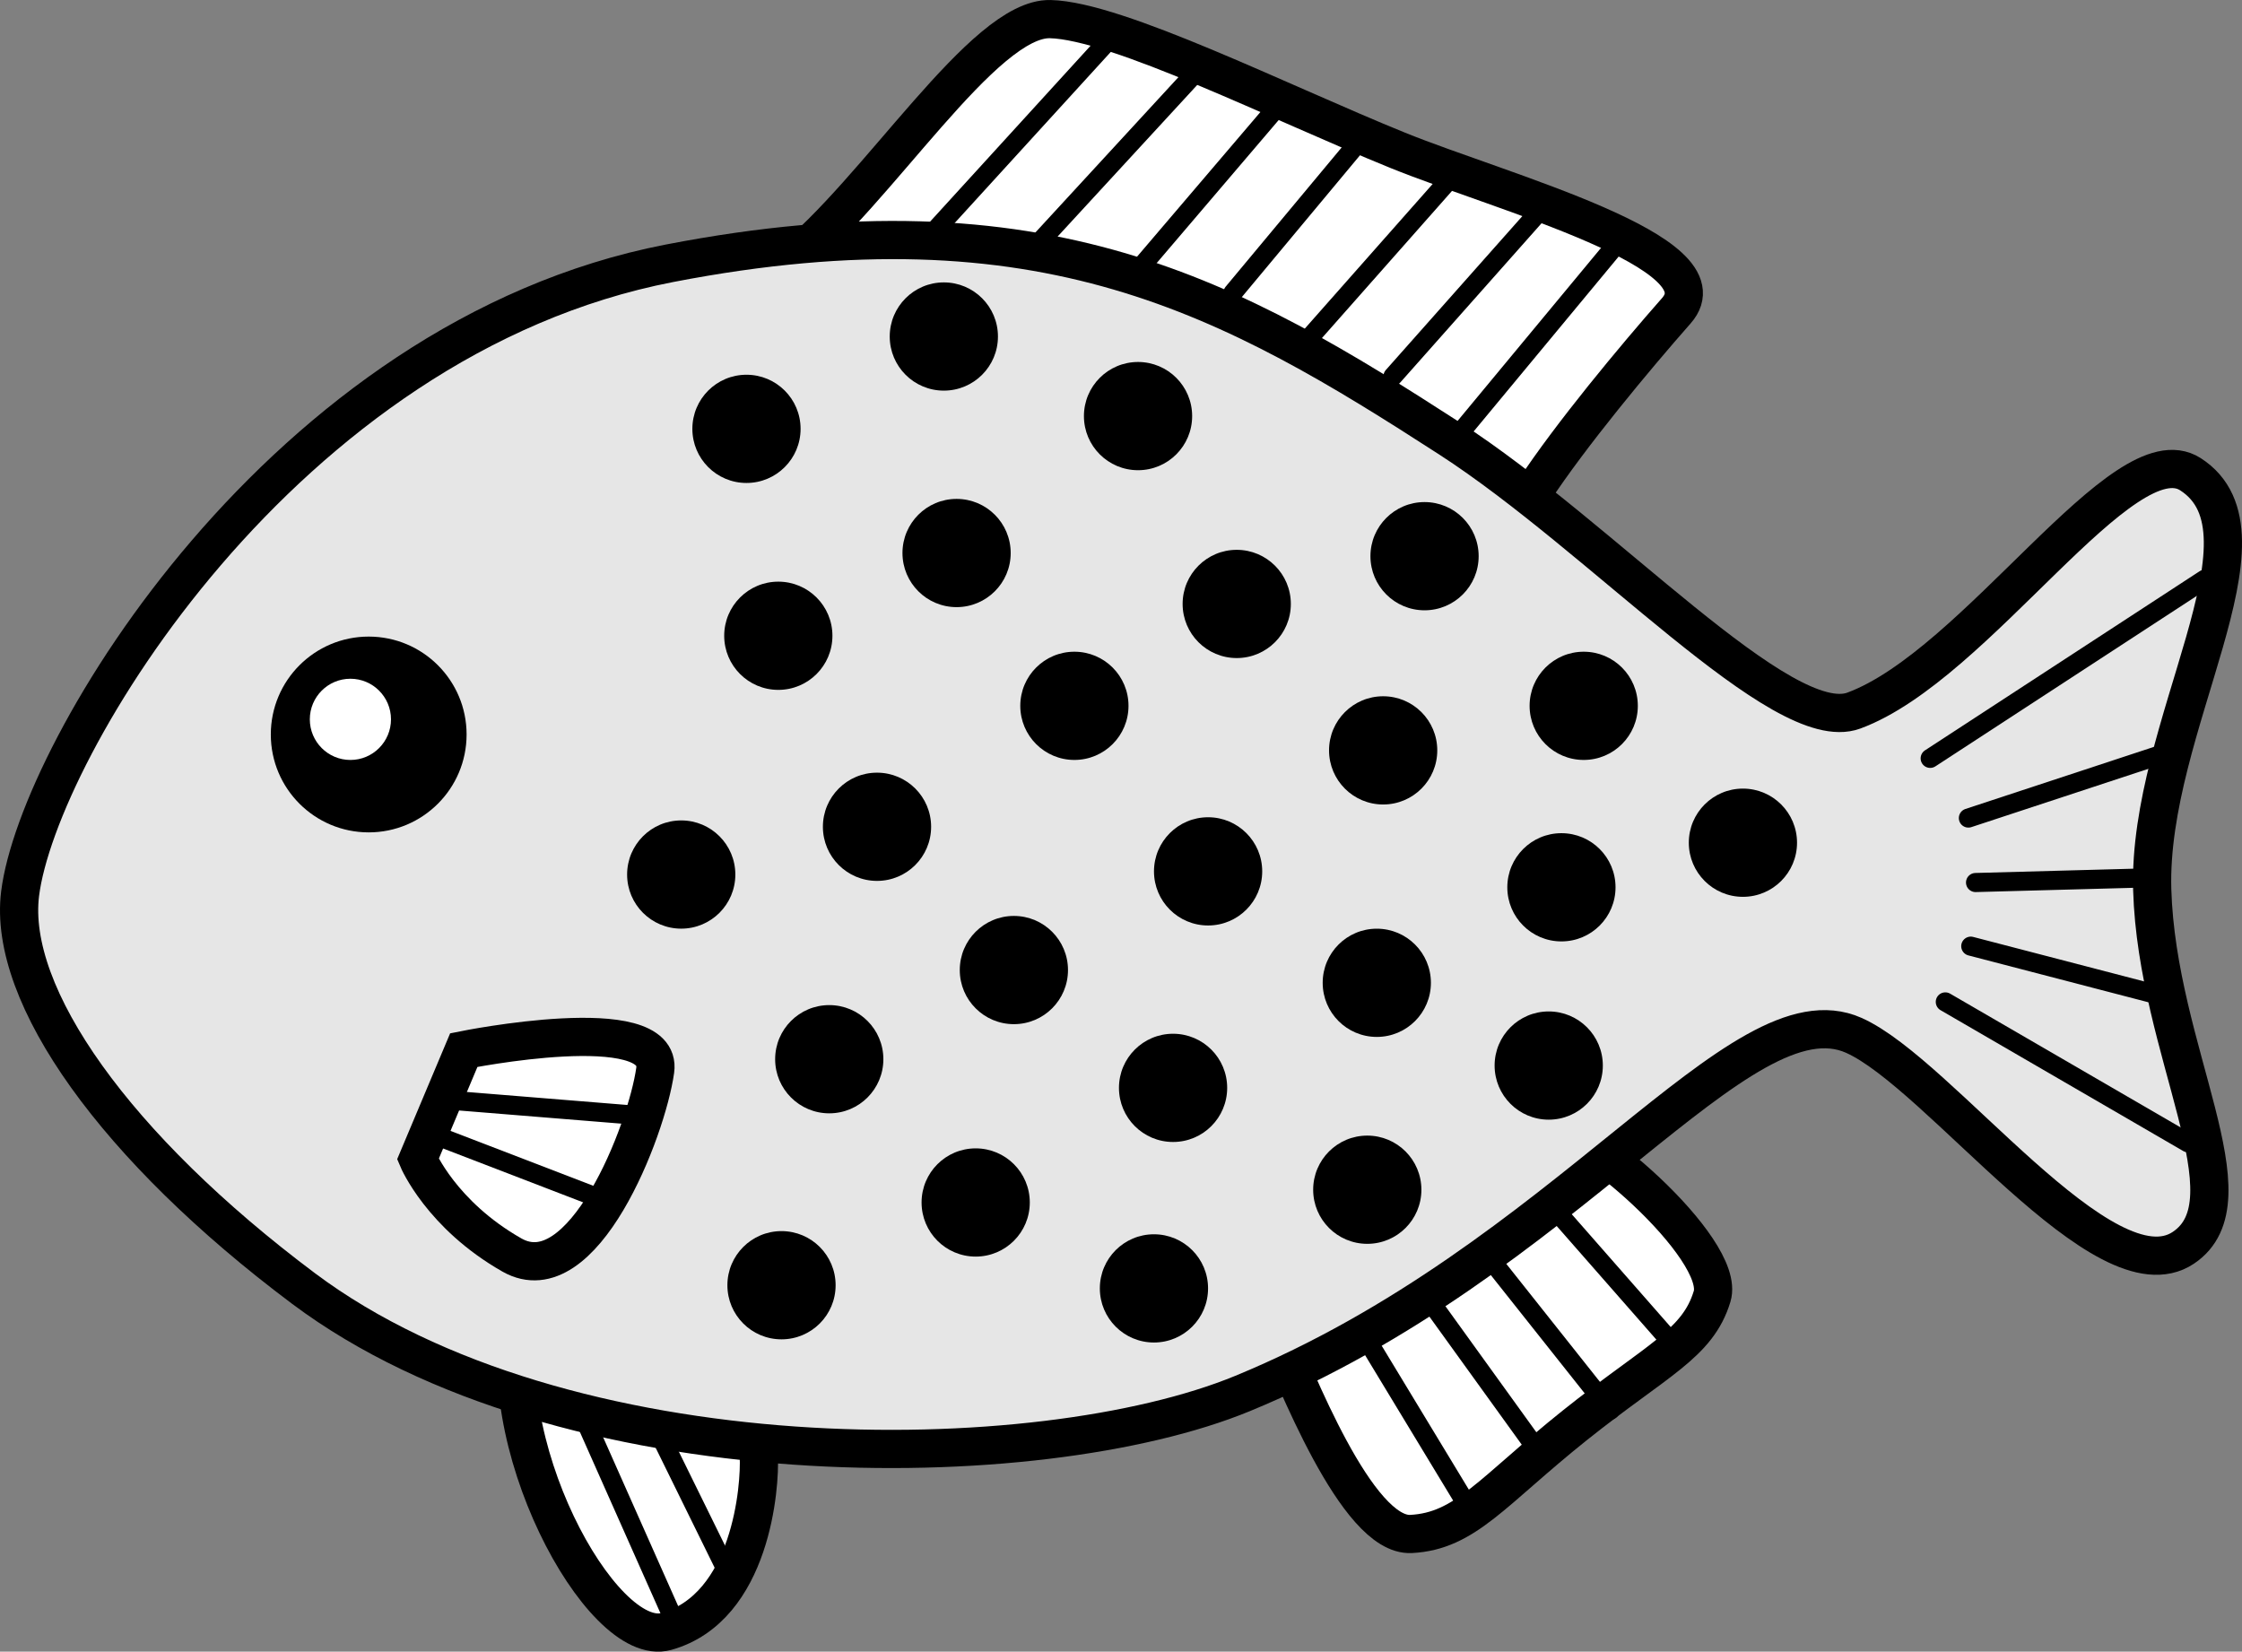 <?xml version="1.0" encoding="utf-8"?>
<!-- Generator: Adobe Illustrator 15.1.0, SVG Export Plug-In . SVG Version: 6.00 Build 0)  -->
<!DOCTYPE svg PUBLIC "-//W3C//DTD SVG 1.1//EN" "http://www.w3.org/Graphics/SVG/1.1/DTD/svg11.dtd">
<svg version="1.1" id="レイヤー_1" xmlns="http://www.w3.org/2000/svg" xmlns:xlink="http://www.w3.org/1999/xlink" x="0px"
	 y="0px" width="117.378px" height="86.466px" viewBox="0 0 117.378 86.466" enable-background="new 0 0 117.378 86.466"
	 xml:space="preserve">
<rect x="0" y="0" width="117.378" height="86.466" fill="#808080" stroke="none"/>
<g>
	<g>
		<g>
			<path fill="#FFFFFF" stroke="#000000" stroke-width="2" stroke-miterlimit="10" d="M41.239,13.793
				C45.953,10.047,51.486,0.92,54.984,1.001c3.499,0.082,12.028,4.368,18.197,6.87c5.45,2.211,17.278,5.334,14.581,8.398
				c-2.188,2.484-5.527,6.498-7.472,9.453c-2.999,4.557-9.321-2.021-16.755-4.945S38.182,16.223,41.239,13.793z"/>
			
				<line fill="#FFFFFF" stroke="#000000" stroke-linecap="round" stroke-miterlimit="10" x1="58.178" y1="1.95" x2="49.053" y2="11.951"/>
			
				<line fill="#FFFFFF" stroke="#000000" stroke-linecap="round" stroke-miterlimit="10" x1="62.803" y1="3.575" x2="54.053" y2="13.076"/>
			
				<line fill="#FFFFFF" stroke="#000000" stroke-linecap="round" stroke-miterlimit="10" x1="66.678" y1="5.826" x2="59.428" y2="14.326"/>
			
				<line fill="#FFFFFF" stroke="#000000" stroke-linecap="round" stroke-miterlimit="10" x1="71.428" y1="7.076" x2="64.553" y2="15.326"/>
			
				<line fill="#FFFFFF" stroke="#000000" stroke-linecap="round" stroke-miterlimit="10" x1="76.053" y1="9.201" x2="68.428" y2="17.826"/>
			
				<line fill="#FFFFFF" stroke="#000000" stroke-linecap="round" stroke-miterlimit="10" x1="80.803" y1="10.826" x2="72.928" y2="19.701"/>
			
				<line fill="#FFFFFF" stroke="#000000" stroke-linecap="round" stroke-miterlimit="10" x1="84.803" y1="12.576" x2="76.511" y2="22.576"/>
		</g>
		<g>
			<path fill="#FFFFFF" stroke="#000000" stroke-width="2" stroke-miterlimit="10" d="M66.679,69.492
				c1.107,2.516,4.349,10.963,7.197,10.813c2.85-0.148,4.26-2.242,8.572-5.688c4.314-3.443,6.432-4.252,7.188-6.75
				c0.756-2.496-6.984-9.186-8.791-8.875S66.679,69.492,66.679,69.492z"/>
			
				<line fill="#FFFFFF" stroke="#000000" stroke-linecap="round" stroke-miterlimit="10" x1="71.678" y1="70.326" x2="77.053" y2="79.201"/>
			
				<line fill="#FFFFFF" stroke="#000000" stroke-linecap="round" stroke-miterlimit="10" x1="74.928" y1="68.201" x2="80.428" y2="75.826"/>
			
				<line fill="#FFFFFF" stroke="#000000" stroke-linecap="round" stroke-miterlimit="10" x1="78.053" y1="65.951" x2="84.303" y2="73.826"/>
			
				<line fill="#FFFFFF" stroke="#000000" stroke-linecap="round" stroke-miterlimit="10" x1="81.303" y1="63.201" x2="87.553" y2="70.326"/>
		</g>
		<g>
			<path fill="#FFFFFF" stroke="#000000" stroke-width="2" stroke-miterlimit="10" d="M27.392,68.24
				c-1.922,7.002,4.084,18.125,7.494,17.168c4.459-1.248,4.922-7.627,4.84-9.168c-0.083-1.533-3.741-5.527-3.741-5.527L27.392,68.24
				z"/>
			
				<line fill="#FFFFFF" stroke="#000000" stroke-linecap="round" stroke-miterlimit="10" x1="29.678" y1="72.201" x2="35.178" y2="84.576"/>
			
				<line fill="#FFFFFF" stroke="#000000" stroke-linecap="round" stroke-miterlimit="10" x1="33.178" y1="72.326" x2="38.178" y2="82.492"/>
		</g>
		<g>
			<path fill="#E6E6E6" stroke="#000000" stroke-width="2" stroke-miterlimit="10" d="M1.053,46.783c0.941-7.531,13.75-29.082,34-33
				c19.626-3.795,29.497,1.846,40.833,9.168c8.023,5.182,17.421,15.629,21.167,14.25c6.435-2.369,14.125-14.625,17.625-12.375
				c4.854,3.121-2.252,13.174-2,21.75c0.25,8.5,5.375,16.25,1.625,18.75c-4.129,2.752-12.75-9.125-17.25-11.125
				c-5.951-2.646-15,11.75-32,18.75c-10.677,4.396-35.542,4.707-49.167-5.5C6.064,60.092,0.386,52.117,1.053,46.783z"/>
			
				<line fill="#FFFFFF" stroke="#000000" stroke-linecap="round" stroke-miterlimit="10" x1="101.053" y1="39.701" x2="115.428" y2="30.326"/>
			
				<line fill="#FFFFFF" stroke="#000000" stroke-linecap="round" stroke-miterlimit="10" x1="103.053" y1="42.826" x2="113.678" y2="39.326"/>
			
				<line fill="#FFFFFF" stroke="#000000" stroke-linecap="round" stroke-miterlimit="10" x1="103.178" y1="49.533" x2="113.428" y2="52.201"/>
			
				<line fill="#FFFFFF" stroke="#000000" stroke-linecap="round" stroke-miterlimit="10" x1="101.845" y1="52.451" x2="114.553" y2="59.826"/>
			
				<line fill="#FFFFFF" stroke="#000000" stroke-linecap="round" stroke-miterlimit="10" x1="103.428" y1="46.201" x2="112.678" y2="45.951"/>
		</g>
		<g>
			<path fill="#FFFFFF" stroke="#000000" stroke-width="2" stroke-miterlimit="10" d="M24.282,54.973c0,0,10.466-2.115,10.02,1.061
				c-0.446,3.174-3.797,11.771-7.499,9.668s-4.924-5.02-4.924-5.02L24.282,54.973z"/>
			
				<line fill="#FFFFFF" stroke="#000000" stroke-linecap="round" stroke-miterlimit="10" x1="24.095" y1="57.639" x2="33.345" y2="58.389"/>
			
				<line fill="#FFFFFF" stroke="#000000" stroke-linecap="round" stroke-miterlimit="10" x1="23.053" y1="59.533" x2="31.178" y2="62.658"/>
		</g>
		<g>
			<circle cx="19.303" cy="38.451" r="5.125"/>
			<path fill="#FFFFFF" d="M20.47,37.658c0,1.174-0.951,2.127-2.125,2.127s-2.125-0.953-2.125-2.127
				c0-1.172,0.951-2.125,2.125-2.125S20.47,36.486,20.47,37.658z"/>
		</g>
	</g>
	<g>
		<circle cx="39.081" cy="22.451" r="2.833"/>
		<circle cx="50.081" cy="28.951" r="2.833"/>
		<circle cx="49.414" cy="17.617" r="2.833"/>
		<circle cx="59.581" cy="21.783" r="2.833"/>
		<circle cx="64.748" cy="31.617" r="2.833"/>
		<circle cx="74.581" cy="29.117" r="2.833"/>
		<circle cx="40.748" cy="33.283" r="2.833"/>
		<circle cx="56.249" cy="36.951" r="2.833"/>
		<circle cx="45.915" cy="43.283" r="2.833"/>
		<circle cx="35.665" cy="45.783" r="2.833"/>
		<circle cx="53.081" cy="50.783" r="2.833"/>
		<circle cx="63.249" cy="45.617" r="2.833"/>
		<circle cx="72.414" cy="39.283" r="2.833"/>
		<circle cx="82.914" cy="36.951" r="2.833"/>
		<circle cx="81.747" cy="46.451" r="2.833"/>
		<circle cx="72.081" cy="51.451" r="2.833"/>
		<circle cx="61.415" cy="56.951" r="2.833"/>
		<circle cx="43.415" cy="55.451" r="2.833"/>
		<circle cx="51.081" cy="62.951" r="2.833"/>
		<circle cx="40.915" cy="67.283" r="2.833"/>
		<circle cx="91.249" cy="44.117" r="2.833"/>
		<circle cx="81.082" cy="55.783" r="2.833"/>
		<circle cx="71.583" cy="62.283" r="2.833"/>
		<circle cx="60.414" cy="67.449" r="2.833"/>
	</g>
</g>
</svg>

